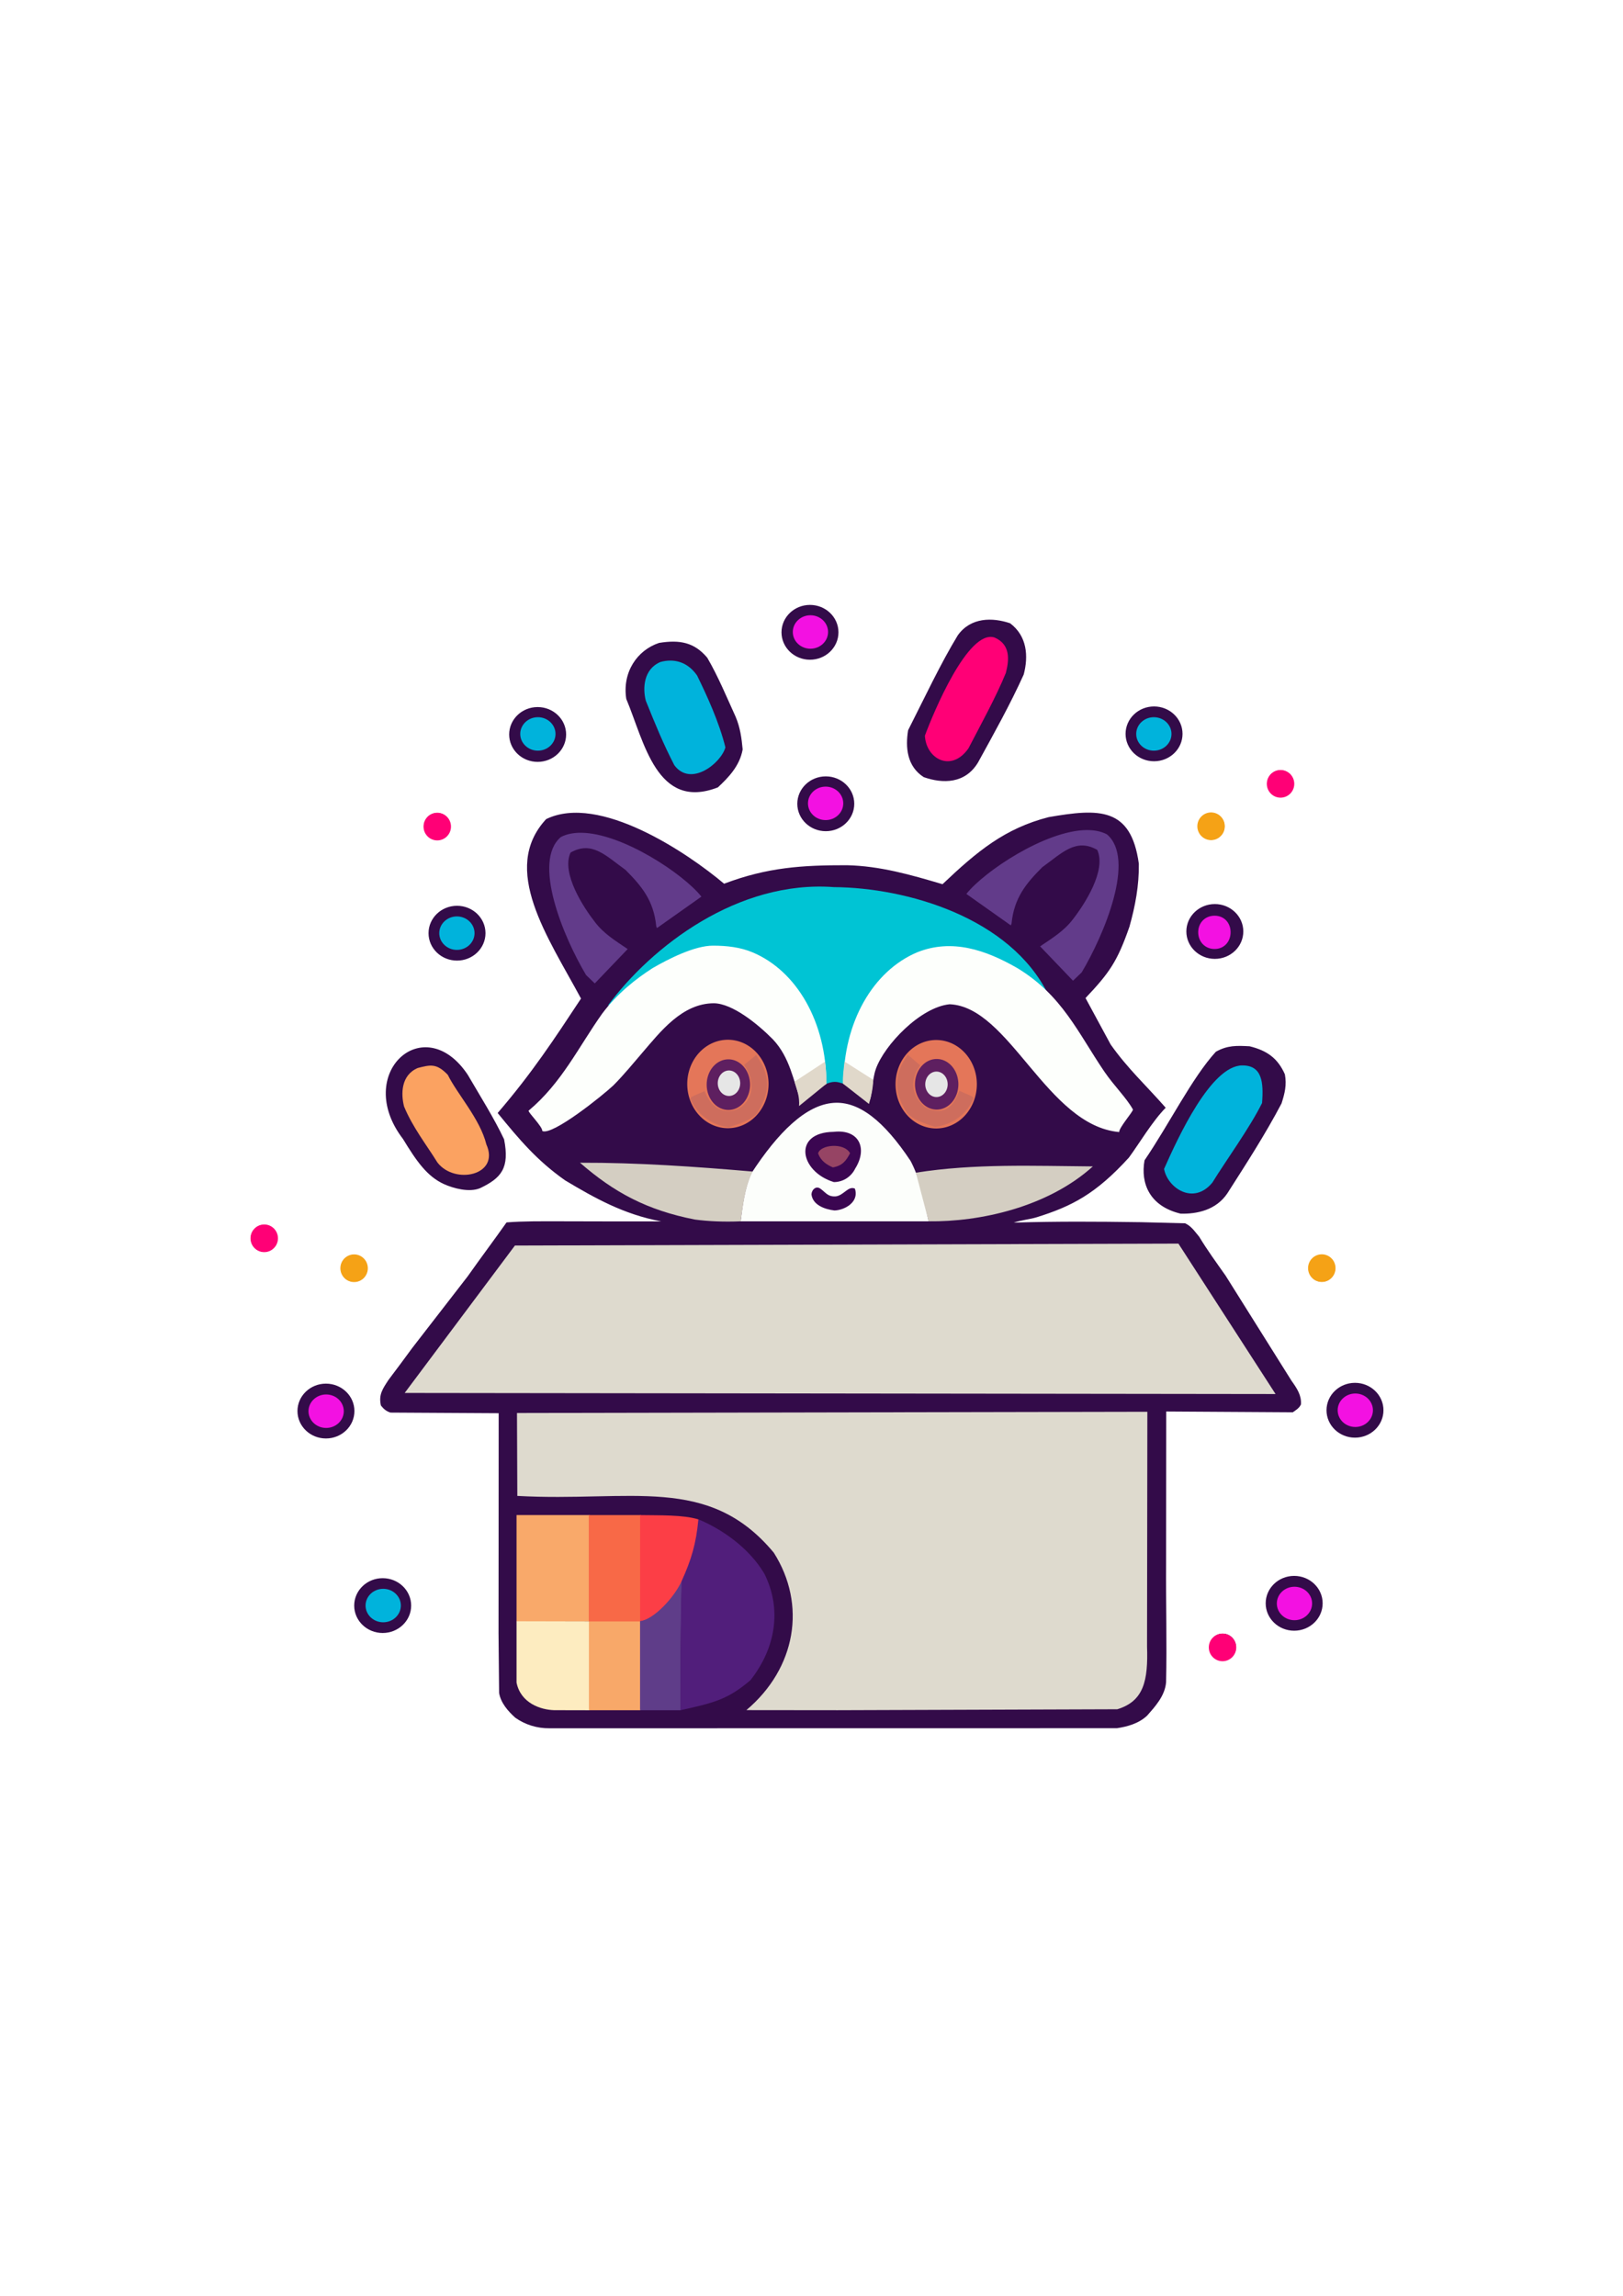 <?xml version="1.0" encoding="UTF-8" standalone="no"?>
<!-- Created with Inkscape (http://www.inkscape.org/) -->

<svg
   width="210mm"
   height="297mm"
   viewBox="0 0 210 297"
   version="1.1"
   id="svg5"
   xml:space="preserve"
   inkscape:version="1.2.2 (732a01da63, 2022-12-09)"
   sodipodi:docname="Logo-PacShop-v1-CaixaSemSombra.svg"
   xmlns:inkscape="http://www.inkscape.org/namespaces/inkscape"
   xmlns:sodipodi="http://sodipodi.sourceforge.net/DTD/sodipodi-0.dtd"
   xmlns="http://www.w3.org/2000/svg"
   xmlns:svg="http://www.w3.org/2000/svg"><sodipodi:namedview
     id="namedview7"
     pagecolor="#ffffff"
     bordercolor="#000000"
     borderopacity="0.25"
     inkscape:showpageshadow="2"
     inkscape:pageopacity="0.0"
     inkscape:pagecheckerboard="0"
     inkscape:deskcolor="#d1d1d1"
     inkscape:document-units="mm"
     showgrid="false"
     inkscape:zoom="1"
     inkscape:cx="326.5"
     inkscape:cy="576.5"
     inkscape:window-width="1280"
     inkscape:window-height="961"
     inkscape:window-x="-8"
     inkscape:window-y="-8"
     inkscape:window-maximized="1"
     inkscape:current-layer="layer1" /><defs
     id="defs2"><inkscape:path-effect
       effect="skeletal"
       id="path-effect26456"
       is_visible="true"
       lpeversion="1"
       pattern="M 0,4.992 C 0,2.236 2.236,0 4.992,0 c 2.756,0 4.992,2.236 4.992,4.992 0,2.756 -2.236,4.992 -4.992,4.992 C 2.236,9.984 0,7.748 0,4.992 Z"
       copytype="single_stretched"
       prop_scale="1"
       scale_y_rel="false"
       spacing="0"
       normal_offset="0"
       tang_offset="0"
       prop_units="false"
       vertical_pattern="false"
       hide_knot="false"
       fuse_tolerance="0" /><inkscape:path-effect
       effect="skeletal"
       id="path-effect21895"
       is_visible="true"
       lpeversion="1"
       pattern="M 0,4.992 C 0,2.236 2.236,0 4.992,0 c 2.756,0 4.992,2.236 4.992,4.992 0,2.756 -2.236,4.992 -4.992,4.992 C 2.236,9.984 0,7.748 0,4.992 Z"
       copytype="single_stretched"
       prop_scale="1"
       scale_y_rel="false"
       spacing="0"
       normal_offset="0"
       tang_offset="0"
       prop_units="false"
       vertical_pattern="false"
       hide_knot="false"
       fuse_tolerance="0" /><inkscape:path-effect
       effect="skeletal"
       id="path-effect20439"
       is_visible="true"
       lpeversion="1"
       pattern="M 0,4.992 C 0,2.236 2.236,0 4.992,0 c 2.756,0 4.992,2.236 4.992,4.992 0,2.756 -2.236,4.992 -4.992,4.992 C 2.236,9.984 0,7.748 0,4.992 Z"
       copytype="single_stretched"
       prop_scale="1"
       scale_y_rel="false"
       spacing="0"
       normal_offset="0"
       tang_offset="0"
       prop_units="false"
       vertical_pattern="false"
       hide_knot="false"
       fuse_tolerance="0" /><filter
       inkscape:collect="always"
       style="color-interpolation-filters:sRGB"
       id="filter71001"
       x="-0.034"
       y="-0.134"
       width="1.069"
       height="1.268"><feGaussianBlur
         inkscape:collect="always"
         stdDeviation="0.525"
         id="feGaussianBlur71003" /></filter></defs><g
     inkscape:label="Sketch"
     inkscape:groupmode="layer"
     id="layer1"
     style="display:inline"
     transform="matrix(-1,0,0,1,211.459,0)"><path
       id="rect31600"
       style="display:inline;opacity:1;fill:#330b49;fill-opacity:1;stroke:none;stroke-width:0.308"
       inkscape:label="Contornos/Borda "
       d="m 106.656,78.255 c -2.035,10e-7 -3.685,1.587 -3.685,3.546 0,1.958 1.65,3.546 3.685,3.546 2.035,4e-6 3.685,-1.587 3.685,-3.546 0,-1.958 -1.65,-3.546 -3.685,-3.546 z M 80.761,80.629 c -2.207,1.661 -2.387,4.268 -1.759,6.635 1.766,3.899 3.85,7.627 5.91,11.373 1.66,2.764 4.551,2.767 7.026,1.898 2.185,-1.404 2.38,-3.854 2.022,-6.066 -2.111,-4.163 -4.227,-8.668 -6.43,-12.283 -1.676,-2.349 -4.489,-2.328 -6.77,-1.556 z m 39.193,4.446 c -1.427,2.446 -2.502,5.074 -3.677,7.647 -0.587,1.379 -0.777,2.763 -0.911,4.231 0.379,2.136 1.853,3.644 3.206,4.908 7.921,3.072 9.54,-5.96 11.854,-11.443 0.54,-3.443 -1.4,-6.304 -4.244,-7.248 -2.73,-0.441 -4.574,-0.045 -6.228,1.906 z m -57.817,6.316 c -2.035,0 -3.685,1.587 -3.685,3.546 0,1.958 1.65,3.546 3.685,3.546 2.035,0 3.685,-1.587 3.685,-3.546 0,-1.958 -1.65,-3.546 -3.685,-3.546 z m 79.756,0.079 c -2.035,-4e-6 -3.685,1.587 -3.685,3.546 0,1.958 1.65,3.546 3.685,3.546 2.035,-10e-7 3.685,-1.587 3.685,-3.546 0,-1.958 -1.65,-3.546 -3.685,-3.546 z m -96.116,8.18 c -0.949,0 -1.718,0.778 -1.718,1.737 2e-6,0.959 0.769,1.736 1.718,1.736 0.949,0 1.718,-0.777 1.718,-1.736 2e-6,-0.959 -0.769,-1.737 -1.718,-1.737 z m 58.834,0.787 c -2.035,0 -3.685,1.587 -3.685,3.546 0,1.958 1.65,3.546 3.685,3.546 2.035,0 3.685,-1.588 3.685,-3.546 0,-1.958 -1.65,-3.546 -3.685,-3.546 z m 13.156,13.885 c -5.635,-2.131 -10.117,-2.399 -15.895,-2.392 -4.31,0.098 -8.28,1.245 -12.364,2.456 -4.514,-4.286 -8.078,-7.226 -13.737,-8.678 -6.524,-1.126 -10.655,-1.316 -11.666,6.029 -0.035,2.828 0.459,5.452 1.213,8.14 1.568,4.513 2.597,5.972 5.685,9.236 l -3.25,6.005 c -2.222,3.146 -4.589,5.292 -7.124,8.186 1.733,1.752 3.481,4.721 4.761,6.447 4.307,4.731 7.423,6.31 11.918,7.716 0.877,0.274 2.023,0.371 2.982,0.693 -5.918,-0.162 -10.312,-0.137 -16.473,-0.051 l -5.695,0.144 c -0.808,0.349 -1.27,1.085 -1.827,1.736 -1.045,1.735 -2.24,3.368 -3.407,5.021 l -8.533,13.604 c -0.733,1.03 -1.307,1.889 -1.227,3.073 0.228,0.486 0.63,0.714 1.053,1.015 l 16.379,-0.102 0.017,19.656 c 0.034,5.117 -0.112,10.237 10e-4,15.354 0.132,1.791 1.476,3.217 2.444,4.324 1.11,1.055 2.621,1.444 3.917,1.636 l 73.405,0.01 c 1.652,0.022 3.189,-0.479 4.442,-1.367 0.966,-0.866 1.891,-1.942 2.093,-3.214 l 0.075,-7.702 -0.021,-28.475 14.004,-0.081 c 0.576,-0.189 0.885,-0.474 1.236,-0.92 0.313,-1.411 -0.23,-2.154 -0.983,-3.309 -1.043,-1.367 -2.057,-2.757 -3.079,-4.14 l -7.157,-9.244 c -1.604,-2.273 -3.433,-4.715 -5.037,-6.988 -2.217,-0.175 -4.439,-0.144 -6.661,-0.146 -4.449,0.018 -8.898,0.018 -13.346,0.014 4.892,-0.919 8.661,-3.059 12.438,-5.315 3.641,-2.566 5.906,-5.263 8.72,-8.709 -4.434,-5.145 -7.356,-9.607 -10.786,-14.804 4.26,-7.93 10.505,-16.747 4.51,-23.215 -6.874,-3.356 -18.328,4.394 -23.023,8.357 z m -63.023,-9.165 c -0.949,0 -1.718,0.777 -1.718,1.736 10e-7,0.959 0.769,1.736 1.718,1.736 0.949,0 1.718,-0.777 1.718,-1.736 -10e-7,-0.959 -0.769,-1.736 -1.718,-1.736 z m 100.15,0.018 c -0.949,0 -1.718,0.778 -1.718,1.737 0,0.959 0.769,1.736 1.718,1.736 0.949,0 1.718,-0.777 1.718,-1.736 -1e-5,-0.959 -0.769,-1.737 -1.718,-1.737 z M 54.272,116.954 c -2.035,1e-5 -3.685,1.587 -3.685,3.546 0,1.958 1.65,3.546 3.685,3.546 2.035,1e-5 3.685,-1.587 3.685,-3.546 10e-7,-1.958 -1.65,-3.546 -3.685,-3.546 z m 98.054,0.223 c -2.035,0 -3.685,1.587 -3.685,3.546 0,1.958 1.65,3.546 3.685,3.546 2.035,0 3.685,-1.587 3.685,-3.546 0,-1.958 -1.65,-3.546 -3.685,-3.546 z m -1.4,21.88 c -1.499,2.578 -3.424,5.634 -4.692,8.334 -0.728,3.712 0.345,4.998 3.105,6.316 1.402,0.592 3.453,0.019 4.64,-0.508 2.239,-1.01 3.608,-3.02 5.341,-5.86 6.481,-8.448 -2.719,-16.826 -8.395,-8.283 z M 49.777,135.352 c -2.33,0.569 -3.66,1.596 -4.567,3.621 -0.259,1.39 0.016,2.472 0.429,3.769 2.109,4.013 4.57,7.808 7.005,11.625 1.452,2.179 3.939,2.697 6.053,2.64 4.006,-0.96 5.211,-3.906 4.671,-6.9 -3.244,-4.772 -6.133,-10.656 -9.227,-14.044 -1.495,-0.849 -2.722,-0.8 -4.363,-0.71 z M 177.287,158.463 c -0.949,-1e-5 -1.718,0.778 -1.718,1.737 -1e-5,0.959 0.769,1.736 1.718,1.736 0.949,0 1.719,-0.777 1.719,-1.736 0,-0.959 -0.77,-1.737 -1.719,-1.737 z m -136.859,3.874 c -0.949,0 -1.718,0.778 -1.718,1.737 -5e-6,0.959 0.769,1.736 1.718,1.736 0.949,0 1.718,-0.777 1.718,-1.736 -10e-7,-0.959 -0.769,-1.737 -1.718,-1.737 z m 125.218,0 c -0.949,0 -1.718,0.778 -1.718,1.737 -1e-5,0.959 0.769,1.736 1.718,1.736 0.949,10e-6 1.718,-0.777 1.718,-1.736 0,-0.959 -0.769,-1.737 -1.718,-1.737 z m -129.509,16.556 c -2.035,0 -3.685,1.587 -3.685,3.546 0,1.958 1.65,3.546 3.685,3.546 2.035,0 3.685,-1.587 3.685,-3.546 0,-1.958 -1.65,-3.546 -3.685,-3.546 z m 133.148,0.104 c -2.035,0 -3.685,1.587 -3.685,3.546 0,1.958 1.65,3.546 3.685,3.546 2.035,0 3.685,-1.588 3.685,-3.546 0,-1.958 -1.65,-3.546 -3.685,-3.546 z m -125.278,24.87 c -2.035,0 -3.685,1.587 -3.685,3.546 0,1.958 1.65,3.546 3.685,3.546 2.035,0 3.685,-1.588 3.685,-3.546 10e-7,-1.958 -1.65,-3.546 -3.685,-3.546 z m 117.937,0.295 c -2.035,0 -3.685,1.587 -3.685,3.546 0,1.958 1.65,3.546 3.685,3.546 2.035,0 3.685,-1.587 3.685,-3.546 0,-1.958 -1.65,-3.546 -3.685,-3.546 z m -108.695,7.177 c -0.949,0 -1.718,0.777 -1.718,1.736 1e-6,0.959 0.769,1.737 1.718,1.737 0.949,0 1.719,-0.778 1.719,-1.737 5e-6,-0.959 -0.77,-1.736 -1.719,-1.736 z"
       sodipodi:nodetypes="sssssccccccccccccccsssssssssscssscssscsscccccccccscccccccccccccccccccccccccccccccsssssscsssccsscccsccccsccccsccccccsssssssssssssssssssssssssssssssssssssssss"
       sodipodi:insensitive="true" /><path
       id="path109253"
       style="display:inline;opacity:1;fill:#f5a216;fill-opacity:1;stroke-width:0.288;stroke-opacity:0.341"
       transform="scale(-1,1)"
       d="m -163.866,164.067 a 1.775,1.789 0 0 1 -1.775,1.789 1.775,1.789 0 0 1 -1.775,-1.789 1.775,1.789 0 0 1 1.775,-1.789 1.775,1.789 0 0 1 1.775,1.789 z"
       sodipodi:insensitive="true"
       inkscape:label="Laranja1" /><path
       id="path109253-6"
       style="display:inline;opacity:1;fill:#ff0076;fill-opacity:1;stroke-width:0.288;stroke-opacity:0.341"
       inkscape:label="Magentas"
       d="m -91.787,95.173 c 0.149,2.988 3.404,4.815 5.633,1.645 1.423,-2.751 3.591,-6.674 4.841,-9.762 0.403,-1.566 0.683,-3.654 -1.454,-4.579 -3.427,-1.143 -7.949,9.795 -9.02,12.695 z m 46.018,4.44 c -0.98,1.29e-4 -1.775,0.801 -1.775,1.789 5.5e-5,0.988 0.795,1.789 1.775,1.789 0.981,1.6e-4 1.776,-0.801 1.776,-1.789 -5.5e-5,-0.988 -0.795,-1.789 -1.776,-1.789 z M -154.881,105.142 c -0.981,-1.6e-4 -1.776,0.801 -1.776,1.789 5e-5,0.988 0.795,1.789 1.776,1.789 0.98,-1.3e-4 1.775,-0.801 1.775,-1.789 -5e-5,-0.988 -0.795,-1.789 -1.775,-1.789 z m -22.387,53.263 c -0.981,-1.6e-4 -1.776,0.801 -1.776,1.79 5e-5,0.988 0.795,1.789 1.776,1.789 0.98,-1.3e-4 1.775,-0.801 1.775,-1.789 2.2e-4,-0.988 -0.795,-1.789 -1.775,-1.79 z m 123.993,52.923 c -0.981,-1.6e-4 -1.776,0.801 -1.776,1.789 -2.3e-4,0.988 0.795,1.79 1.776,1.79 0.981,-1.3e-4 1.775,-0.801 1.775,-1.79 -6e-5,-0.988 -0.795,-1.789 -1.775,-1.789 z"
       transform="scale(-1,1)"
       sodipodi:nodetypes="cccccscscscccccscscsscscs"
       sodipodi:insensitive="true" /><path
       id="path109253-76"
       style="display:inline;opacity:1;fill:#f5a216;fill-opacity:1;stroke-width:0.288;stroke-opacity:0.341"
       inkscape:label="Laranjas"
       d="m -54.759,105.103 a 1.775,1.789 0 0 0 -1.775,1.789 1.775,1.789 0 0 0 1.775,1.789 1.775,1.789 0 0 0 1.775,-1.789 1.775,1.789 0 0 0 -1.775,-1.789 z m 14.327,57.163 a 1.775,1.789 0 0 0 -1.775,1.789 1.775,1.789 0 0 0 1.775,1.789 1.775,1.789 0 0 0 1.776,-1.789 1.775,1.789 0 0 0 -1.776,-1.789 z"
       transform="scale(-1,1)"
       sodipodi:insensitive="true" /><path
       id="path110133"
       style="display:inline;opacity:1;fill:#00b3dc;fill-opacity:1;stroke:none;stroke-width:0.265;stroke-opacity:0.341"
       inkscape:label="Isopores Azuis"
       d="m 124.676,85.459 c 0.435,-0.005 0.881,0.057 1.331,0.18 2.198,0.933 2.302,3.409 1.894,5.005 -1.27,3.15 -2.245,5.541 -3.695,8.349 -2.126,2.87 -6.038,-0.254 -6.606,-2.306 0.81,-3.295 2.442,-6.807 3.659,-9.293 0.908,-1.312 2.112,-1.92 3.417,-1.934 z m 17.187,7.323 c 1.26,2.02e-4 2.282,0.97 2.282,2.165 -1.5e-4,1.195 -1.022,2.165 -2.282,2.165 -1.26,6.5e-5 -2.282,-0.969 -2.282,-2.165 -1.6e-4,-1.196 1.022,-2.165 2.282,-2.165 z m -79.7,0 c 1.26,-6.6e-5 2.282,0.969 2.282,2.165 -1.45e-4,1.196 -1.022,2.165 -2.282,2.165 -1.26,6.6e-5 -2.282,-0.969 -2.282,-2.165 -1.56e-4,-1.196 1.022,-2.165 2.282,-2.165 z m 90.177,25.772 c 1.26,-7e-5 2.282,0.969 2.282,2.165 1.5e-4,1.196 -1.022,2.165 -2.282,2.165 -1.26,7e-5 -2.282,-0.969 -2.282,-2.165 1.4e-4,-1.196 1.022,-2.165 2.282,-2.165 z M 50.727,137.829 c 4.045,0.021 8.293,9.29 10.114,13.39 -0.457,2.476 -3.806,4.732 -6.245,1.775 -1.754,-2.847 -4.848,-7.095 -6.435,-10.299 -0.211,-2.697 -0.004,-4.884 2.566,-4.865 z m 111.149,67.71 c 1.26,2.1e-4 2.282,0.97 2.282,2.165 -1.5e-4,1.195 -1.022,2.165 -2.282,2.165 -1.26,7e-5 -2.282,-0.969 -2.282,-2.165 -1.5e-4,-1.196 1.022,-2.165 2.282,-2.165 z"
       sodipodi:nodetypes="scccccscscsccscsccscscccccccscsc"
       sodipodi:insensitive="true" /><path
       style="display:inline;opacity:1;fill:#fba261;fill-opacity:1;stroke:none;stroke-width:0.265;stroke-opacity:0.341"
       d="m 157.401,138.161 c 2.198,0.933 2.185,3.385 1.777,4.981 -1.133,2.731 -2.894,4.944 -4.317,7.245 -2.246,2.923 -8.141,1.663 -6.332,-2.34 0.81,-3.295 3.772,-6.511 4.989,-8.998 1.459,-1.527 2.262,-1.3 3.882,-0.889 z"
       id="path110133-6"
       sodipodi:nodetypes="cccccc"
       inkscape:label="Big Laranja"
       sodipodi:insensitive="true" /><path
       id="path82207-9"
       style="display:inline;opacity:1;fill:#f311e2;fill-opacity:1;stroke-width:0.245;stroke-opacity:0.341"
       inkscape:label="Isopores Pinks"
       d="m -106.596,79.593 c -1.26,-6.5e-5 -2.282,0.969 -2.282,2.165 1.5e-4,1.196 1.022,2.165 2.282,2.165 1.26,-2.07e-4 2.281,-0.969 2.282,-2.165 1.6e-4,-1.196 -1.021,-2.165 -2.282,-2.165 z m 1.964,22.17 c -1.26,-7e-5 -2.282,0.969 -2.282,2.165 -1.5e-4,1.196 1.022,2.165 2.282,2.165 1.26,7e-5 2.282,-0.969 2.282,-2.165 -1.4e-4,-1.196 -1.022,-2.165 -2.282,-2.165 z m 50.327,16.698 c -1.26,2e-4 -2.118,0.946 -2.118,2.141 -1.54e-4,1.196 0.858,2.165 2.118,2.165 1.26,7e-5 2.072,-0.969 2.072,-2.165 -1.43e-4,-1.196 -0.811,-2.141 -2.072,-2.141 z m 18.208,61.813 c -1.26,2e-4 -2.282,0.97 -2.282,2.165 1.43e-4,1.195 1.022,2.165 2.282,2.165 1.26,7e-5 2.282,-0.969 2.282,-2.165 1.54e-4,-1.196 -1.022,-2.165 -2.282,-2.165 z m -133.161,0.124 c -1.26,-7e-5 -2.282,0.969 -2.282,2.165 1.4e-4,1.196 1.022,2.165 2.282,2.165 1.26,7e-5 2.282,-0.969 2.282,-2.165 -1.4e-4,-1.196 -1.022,-2.165 -2.282,-2.165 z m 125.29,24.872 c -1.26,-7e-5 -2.282,0.969 -2.282,2.165 -1.54e-4,1.196 1.022,2.165 2.282,2.165 1.26,7e-5 2.282,-0.969 2.282,-2.165 -1.43e-4,-1.196 -1.022,-2.165 -2.282,-2.165 z"
       transform="scale(-1,1)"
       sodipodi:nodetypes="cscsccscsccscsccscscccccccscsc"
       sodipodi:insensitive="true" /><path
       id="rect68625"
       style="display:inline;opacity:1;fill:#dedace;fill-opacity:1;stroke:none;stroke-width:0.265;stroke-opacity:0.341"
       d="m 58.983,160.881 -12.569,19.46 112.686,-0.139 -14.266,-19.071 z m 4.019,21.755 0.041,30.362 c -0.15,4.394 0.405,7.076 3.849,8.122 l 36.182,0.122 11.809,-0.012 c -6.428,-5.431 -7.81,-13.646 -3.547,-20.362 8.463,-10.184 18.532,-6.533 33.187,-7.347 l 0.043,-10.726 z"
       inkscape:label="Cor Caixa"
       sodipodi:nodetypes="cccccccccccccc"
       sodipodi:insensitive="true" /><path
       id="rect109153"
       style="display:inline;opacity:1;fill:#f9a96a;fill-opacity:1;stroke:none;stroke-width:0.265;stroke-opacity:0.341"
       d="m 135.158,195.998 h 9.465 v 13.765 h -9.465 z"
       inkscape:label="Cor Cauda Laranja1"
       sodipodi:insensitive="true" /><path
       id="rect109155"
       style="display:inline;opacity:1;fill:#fdecc0;fill-opacity:1;stroke:none;stroke-width:0.326;stroke-opacity:0.341"
       d="m 135.158,209.758 9.465,-0.021 v 7.928 c -0.528,2.668 -3.133,3.531 -4.873,3.574 l -4.592,0.01 z"
       sodipodi:nodetypes="cccccc"
       inkscape:label="Cor Cauda Areia"
       sodipodi:insensitive="true" /><path
       id="rect115656"
       style="display:inline;opacity:1;fill:#f8a869;fill-opacity:1;stroke:none;stroke-width:0.267;stroke-opacity:0.341"
       d="m 128.54,209.735 h 6.719 v 11.51 h -6.719 z"
       inkscape:label="Cor Cauda Laranja2"
       sodipodi:insensitive="true" /><path
       id="rect128908"
       style="display:inline;opacity:1;fill:#f86947;fill-opacity:1;stroke:none;stroke-width:0.438;stroke-opacity:0.341"
       d="m 128.539,196.001 h 6.739 V 209.76 h -6.739 z"
       inkscape:label="Cor Cauda Laranja 3"
       sodipodi:insensitive="true" /><path
       id="rect134705"
       style="display:inline;opacity:1;fill:#fc3e46;fill-opacity:1;stroke:none;stroke-width:0.299;stroke-opacity:0.341"
       d="m 128.634,196.002 v 13.782 c -3.61,-0.825 -5.037,-4.327 -6.436,-7.334 -0.212,-1.15 -1.711,-5.098 -1.104,-5.892 1.974,-0.609 4.984,-0.512 7.54,-0.556 z"
       sodipodi:nodetypes="cccccc"
       inkscape:label="Cor Cauda Vermelha1"
       sodipodi:insensitive="true" /><path
       id="rect135505"
       style="display:inline;opacity:1;fill:#5f3d89;fill-opacity:1;stroke:none;stroke-width:0.556;stroke-opacity:0.341"
       d="m 123.231,204.47 c 0.975,2.228 3.724,5.098 5.411,5.242 v 11.535 h -5.268 c 0.054,-5.595 0.009,-11.185 -0.144,-16.777 z"
       sodipodi:nodetypes="cccccc"
       inkscape:label="Cor Cauda Roxo1"
       sodipodi:insensitive="true" /><path
       id="rect141870"
       style="display:inline;opacity:1;fill:#511e7b;fill-opacity:1;stroke:none;stroke-width:0.264;stroke-opacity:0.341"
       d="m 112.568,203.565 c 2.018,-3.394 5.586,-5.801 8.528,-7.014 0.288,3.167 0.927,5.255 2.167,7.988 0.152,5.569 0.154,11.138 0.154,16.708 -4.259,-0.951 -6.113,-1.357 -9.074,-3.905 -3.295,-4.213 -4.057,-9.232 -1.775,-13.777 z"
       sodipodi:nodetypes="cccccc"
       inkscape:label="Cor Cauda Roxo2"
       sodipodi:insensitive="true" /><path
       id="path147232"
       style="display:inline;opacity:1;fill:#00c4d4;fill-opacity:1;stroke:none;stroke-width:0.369;stroke-opacity:0.341"
       d="m 132.473,129.919 c -18.951,-7.97 -22.849,-2.572 -27.928,10.291 -1.174,-0.487 -1.673,-0.135 -2.188,-0.035 -2.055,-14.317 -19.25,-18.435 -25.704,-12.192 -0.533,0.553 -0.843,1.266 -0.843,0.705 4.936,-10.026 18.37,-13.856 27.733,-13.924 12.432,-0.933 23.575,7.639 29.269,15.33 l -0.19,-0.06 z"
       sodipodi:nodetypes="ccccccccc"
       inkscape:label="Testa Ciano"
       sodipodi:insensitive="true" /><path
       id="path167641"
       style="display:inline;opacity:1;fill:#fdfffc;fill-opacity:1;stroke:none;stroke-width:0.315;stroke-opacity:0.341"
       d="m 79.846,125.226 c -5.844,3.538 -7.853,8.366 -11.295,13.428 -1.289,1.877 -2.848,3.37 -3.685,4.882 -0.022,0.276 1.804,2.334 1.781,2.914 9.363,-0.839 14.182,-16.216 21.936,-16.533 3.77,0.369 8.421,5.236 9.539,8.34 0.547,1.52 0.414,3.561 0.972,4.43 1.044,-0.751 2.002,-1.804 3.231,-2.476 0,-7.957 -3.803,-14.604 -9.555,-17.021 -4.494,-1.794 -8.865,-0.296 -12.924,2.037 z m 39.362,-2.891 c -1.813,0 -3.555,0.207 -5.122,0.866 -5.753,2.417 -9.555,9.064 -9.555,17.021 1.229,0.671 2.188,1.725 3.231,2.476 1.064,-2.945 1.478,-5.885 3.687,-8.236 2.002,-2.028 5.227,-4.626 7.619,-4.674 4.125,-0.004 6.938,3.677 9.301,6.424 0.971,1.126 2.428,2.911 3.746,4.219 1.362,1.284 7.84,6.493 9.171,5.889 -0.023,-0.58 1.803,-2.357 1.781,-2.633 -4.307,-3.604 -6.478,-8.269 -9.523,-12.557 -1.965,-2.632 -4.398,-4.524 -6.532,-5.893 -2.019,-1.17 -5.408,-2.902 -7.802,-2.902 z"
       inkscape:label="Parte Branca Testa"
       sodipodi:insensitive="true"
       sodipodi:nodetypes="ccccccccccssccccccccccs" /><path
       id="rect171349"
       style="display:inline;opacity:1;fill:#fcfefb;fill-opacity:1;stroke:none;stroke-width:0.276;stroke-opacity:0.341"
       d="m 93.638,150.185 c 3.46,-5.2 6.697,-7.749 9.97,-7.511 3.557,0.259 7.14,3.749 10.657,9.148 0.858,1.989 1.089,4.055 1.362,6.176 l -24.327,-0.002 c 0.641,-2.736 1.027,-5.332 2.339,-7.811 z"
       sodipodi:nodetypes="cscccc"
       inkscape:label="Fucinho Parte Branca"
       sodipodi:insensitive="true" /><path
       id="rect176381"
       style="display:inline;opacity:1;fill:#d4cec2;fill-opacity:1;stroke:none;stroke-width:0.269;stroke-opacity:0.341"
       d="m 136.412,150.417 c -7.476,-0.023 -14.903,0.505 -22.343,1.141 1.047,2.031 1.26,4.512 1.554,6.44 2.154,0.087 4.108,0.01 5.916,-0.228 6.249,-1.222 10.497,-3.537 14.872,-7.352 z m -66.357,0.478 c 5.895,5.31 14.667,7.183 21.245,7.102 l 1.654,-6.291 c -7.597,-1.202 -15.241,-0.871 -22.898,-0.811 z"
       inkscape:label="Parte Cinza Fucinho"
       sodipodi:nodetypes="ccccccccc"
       sodipodi:insensitive="true" /><path
       id="path186883"
       style="display:inline;opacity:1;fill:#e0d8ca;fill-opacity:1;stroke:none;stroke-width:0.267;stroke-opacity:0.341"
       d="m 102.185,137.329 -3.719,2.365 c 0.044,1.11 0.266,2.125 0.559,3.118 l 3.375,-2.638 c 0.026,-0.991 -0.113,-1.931 -0.215,-2.844 z m 2.523,0.017 c -0.138,0.944 -0.166,1.893 -0.199,2.844 l 3.559,2.894 c -0.081,-1.221 0.249,-2.053 0.589,-3.15 z"
       inkscape:label="Parte Cinza Testa"
       sodipodi:nodetypes="ccccccccccc"
       sodipodi:insensitive="true" /><path
       id="path199857"
       style="display:inline;opacity:1;fill:#3b0651;fill-opacity:1;stroke:none;stroke-width:0.282;stroke-opacity:0.341"
       d="m 100.806,151.174 c 0.502,1.036 1.549,1.748 2.759,1.748 4.432,-1.357 5.375,-6.434 0.024,-6.501 -3.302,-0.375 -4.422,2.148 -2.783,4.753 z m 0.037,2.595 c -0.589,1.796 1.413,2.801 2.651,2.824 1.233,-0.15 2.801,-0.688 2.969,-2.078 -0.03,-0.583 -0.525,-1.099 -1.074,-0.794 -0.74,0.476 -0.984,1.132 -2.082,1.048 -1.012,-0.126 -1.61,-1.395 -2.464,-1.001 z"
       inkscape:label="Detalhes Fucinho"
       sodipodi:nodetypes="cccccccccc"
       sodipodi:insensitive="true" /><path
       style="display:inline;opacity:1;fill:#964464;fill-opacity:1;stroke:none;stroke-width:0.265;stroke-opacity:0.341"
       d="m 105.602,149.225 c -0.367,0.974 -1.1,1.445 -1.91,1.797 -1.238,-0.226 -1.701,-0.835 -2.224,-1.836 0.812,-1.453 3.924,-1.08 4.134,0.039 z"
       id="path196144"
       sodipodi:nodetypes="cccc"
       inkscape:label="Fucinho parte marrom"
       sodipodi:insensitive="true" /><path
       id="path204365"
       style="display:inline;opacity:1;fill:#623b8a;fill-opacity:1;stroke:none;stroke-width:0.265;stroke-opacity:0.341"
       inkscape:label="Orelha parte interna"
       d="m 70.879,107.381 c 5.326,0.062 13.231,5.343 15.542,8.263 l -5.753,4.07 -0.094,-0.234 c -0.319,-3.354 -1.946,-5.263 -3.978,-7.295 -2.51,-1.793 -4.325,-3.82 -7.107,-2.24 -1.229,2.659 1.668,7.093 3.18,9.021 1.14,1.494 2.679,2.422 4.21,3.461 l -4.256,4.444 -1.123,-1.076 c -2.938,-4.934 -7.014,-14.697 -3.263,-17.862 0.757,-0.395 1.655,-0.562 2.641,-0.551 z m 65.366,0.35 c 0.986,-0.011 1.884,0.156 2.641,0.551 3.751,3.165 -0.324,12.928 -3.263,17.862 l -1.123,1.076 -4.256,-4.444 c 1.531,-1.039 3.07,-1.967 4.21,-3.461 1.512,-1.927 4.409,-6.362 3.18,-9.021 -2.782,-1.58 -4.598,0.447 -7.107,2.24 -2.031,2.033 -3.659,3.941 -3.978,7.295 l -0.093,0.234 -5.753,-4.07 c 2.311,-2.92 10.216,-8.201 15.542,-8.263 z"
       sodipodi:insensitive="true" /><path
       id="path149608"
       style="display:inline;opacity:1;fill:#e47659;fill-opacity:1;stroke:none;stroke-width:0.289;stroke-opacity:0.341"
       d="m 117.277,134.508 a 5.259,5.722 0 0 0 -5.259,5.722 5.259,5.722 0 0 0 5.259,5.722 5.259,5.722 0 0 0 5.259,-5.722 5.259,5.722 0 0 0 -5.259,-5.722 z m -26.954,0.033 a 5.259,5.722 0 0 0 -5.259,5.722 5.259,5.722 0 0 0 5.259,5.722 5.259,5.722 0 0 0 5.259,-5.722 5.259,5.722 0 0 0 -5.259,-5.722 z"
       inkscape:label="Olhos "
       sodipodi:insensitive="true" /><path
       id="path34431"
       style="display:inline;opacity:1;fill:#5e1f60;stroke-width:0.265;stroke-opacity:0.341"
       d="m -90.261,136.996 a 2.806,3.274 0 0 0 -2.807,3.274 2.806,3.274 0 0 0 2.807,3.274 2.806,3.274 0 0 0 2.806,-3.274 2.806,3.274 0 0 0 -2.806,-3.274 z m -26.952,0.046 a 2.806,3.274 0 0 0 -2.807,3.274 2.806,3.274 0 0 0 2.807,3.274 2.806,3.274 0 0 0 2.807,-3.274 2.806,3.274 0 0 0 -2.807,-3.274 z"
       transform="scale(-1,1)"
       inkscape:label="Cor dos Olhos"
       sodipodi:insensitive="true" /><path
       id="path162474"
       style="display:inline;opacity:1;fill:#e6e6e6;fill-opacity:1;stroke:none;stroke-width:0.265;stroke-opacity:0.341"
       d="m 117.137,138.484 a 1.45,1.649 0 0 0 -1.45,1.649 1.45,1.649 0 0 0 1.45,1.648 1.45,1.649 0 0 0 1.45,-1.648 1.45,1.649 0 0 0 -1.45,-1.649 z m -26.847,0.141 a 1.45,1.649 0 0 0 -1.45,1.649 1.45,1.649 0 0 0 1.45,1.648 1.45,1.649 0 0 0 1.45,-1.648 1.45,1.649 0 0 0 -1.45,-1.649 z"
       inkscape:label="Pupilas"
       sodipodi:insensitive="true" /><path
       id="path38886-8"
       style="display:inline;opacity:0.5;fill:#8b5268;fill-opacity:1;stroke:none;stroke-width:0.265;stroke-opacity:0.341;filter:url(#filter71001)"
       inkscape:label="Sombra Olhos"
       d="m 94.014,136.435 0.74,1.232 c 1.106,2.286 0.776,4.044 -0.681,6.355 -0.799,0.817 -2.013,1.238 -3.614,1.767 -2.388,-0.334 -4.157,-1.78 -4.974,-3.693 0.02,-0.284 0.452,-0.358 1.849,-0.984 0.712,2.011 2.013,3.433 4.529,2.058 0.879,-0.953 1.389,-1.53 1.45,-2.9 -0.087,-0.961 -0.303,-1.64 -0.93,-2.435 z m 19.594,0.043 1.582,1.285 c -3.412,4.861 3.054,8.754 5.099,3.393 1.397,0.626 1.829,0.7 1.849,0.984 -0.817,1.914 -2.587,3.359 -4.975,3.693 -1.6,-0.529 -2.815,-0.949 -3.613,-1.767 -1.457,-2.311 -1.787,-4.07 -0.681,-6.355 z"
       sodipodi:insensitive="true" /></g></svg>
